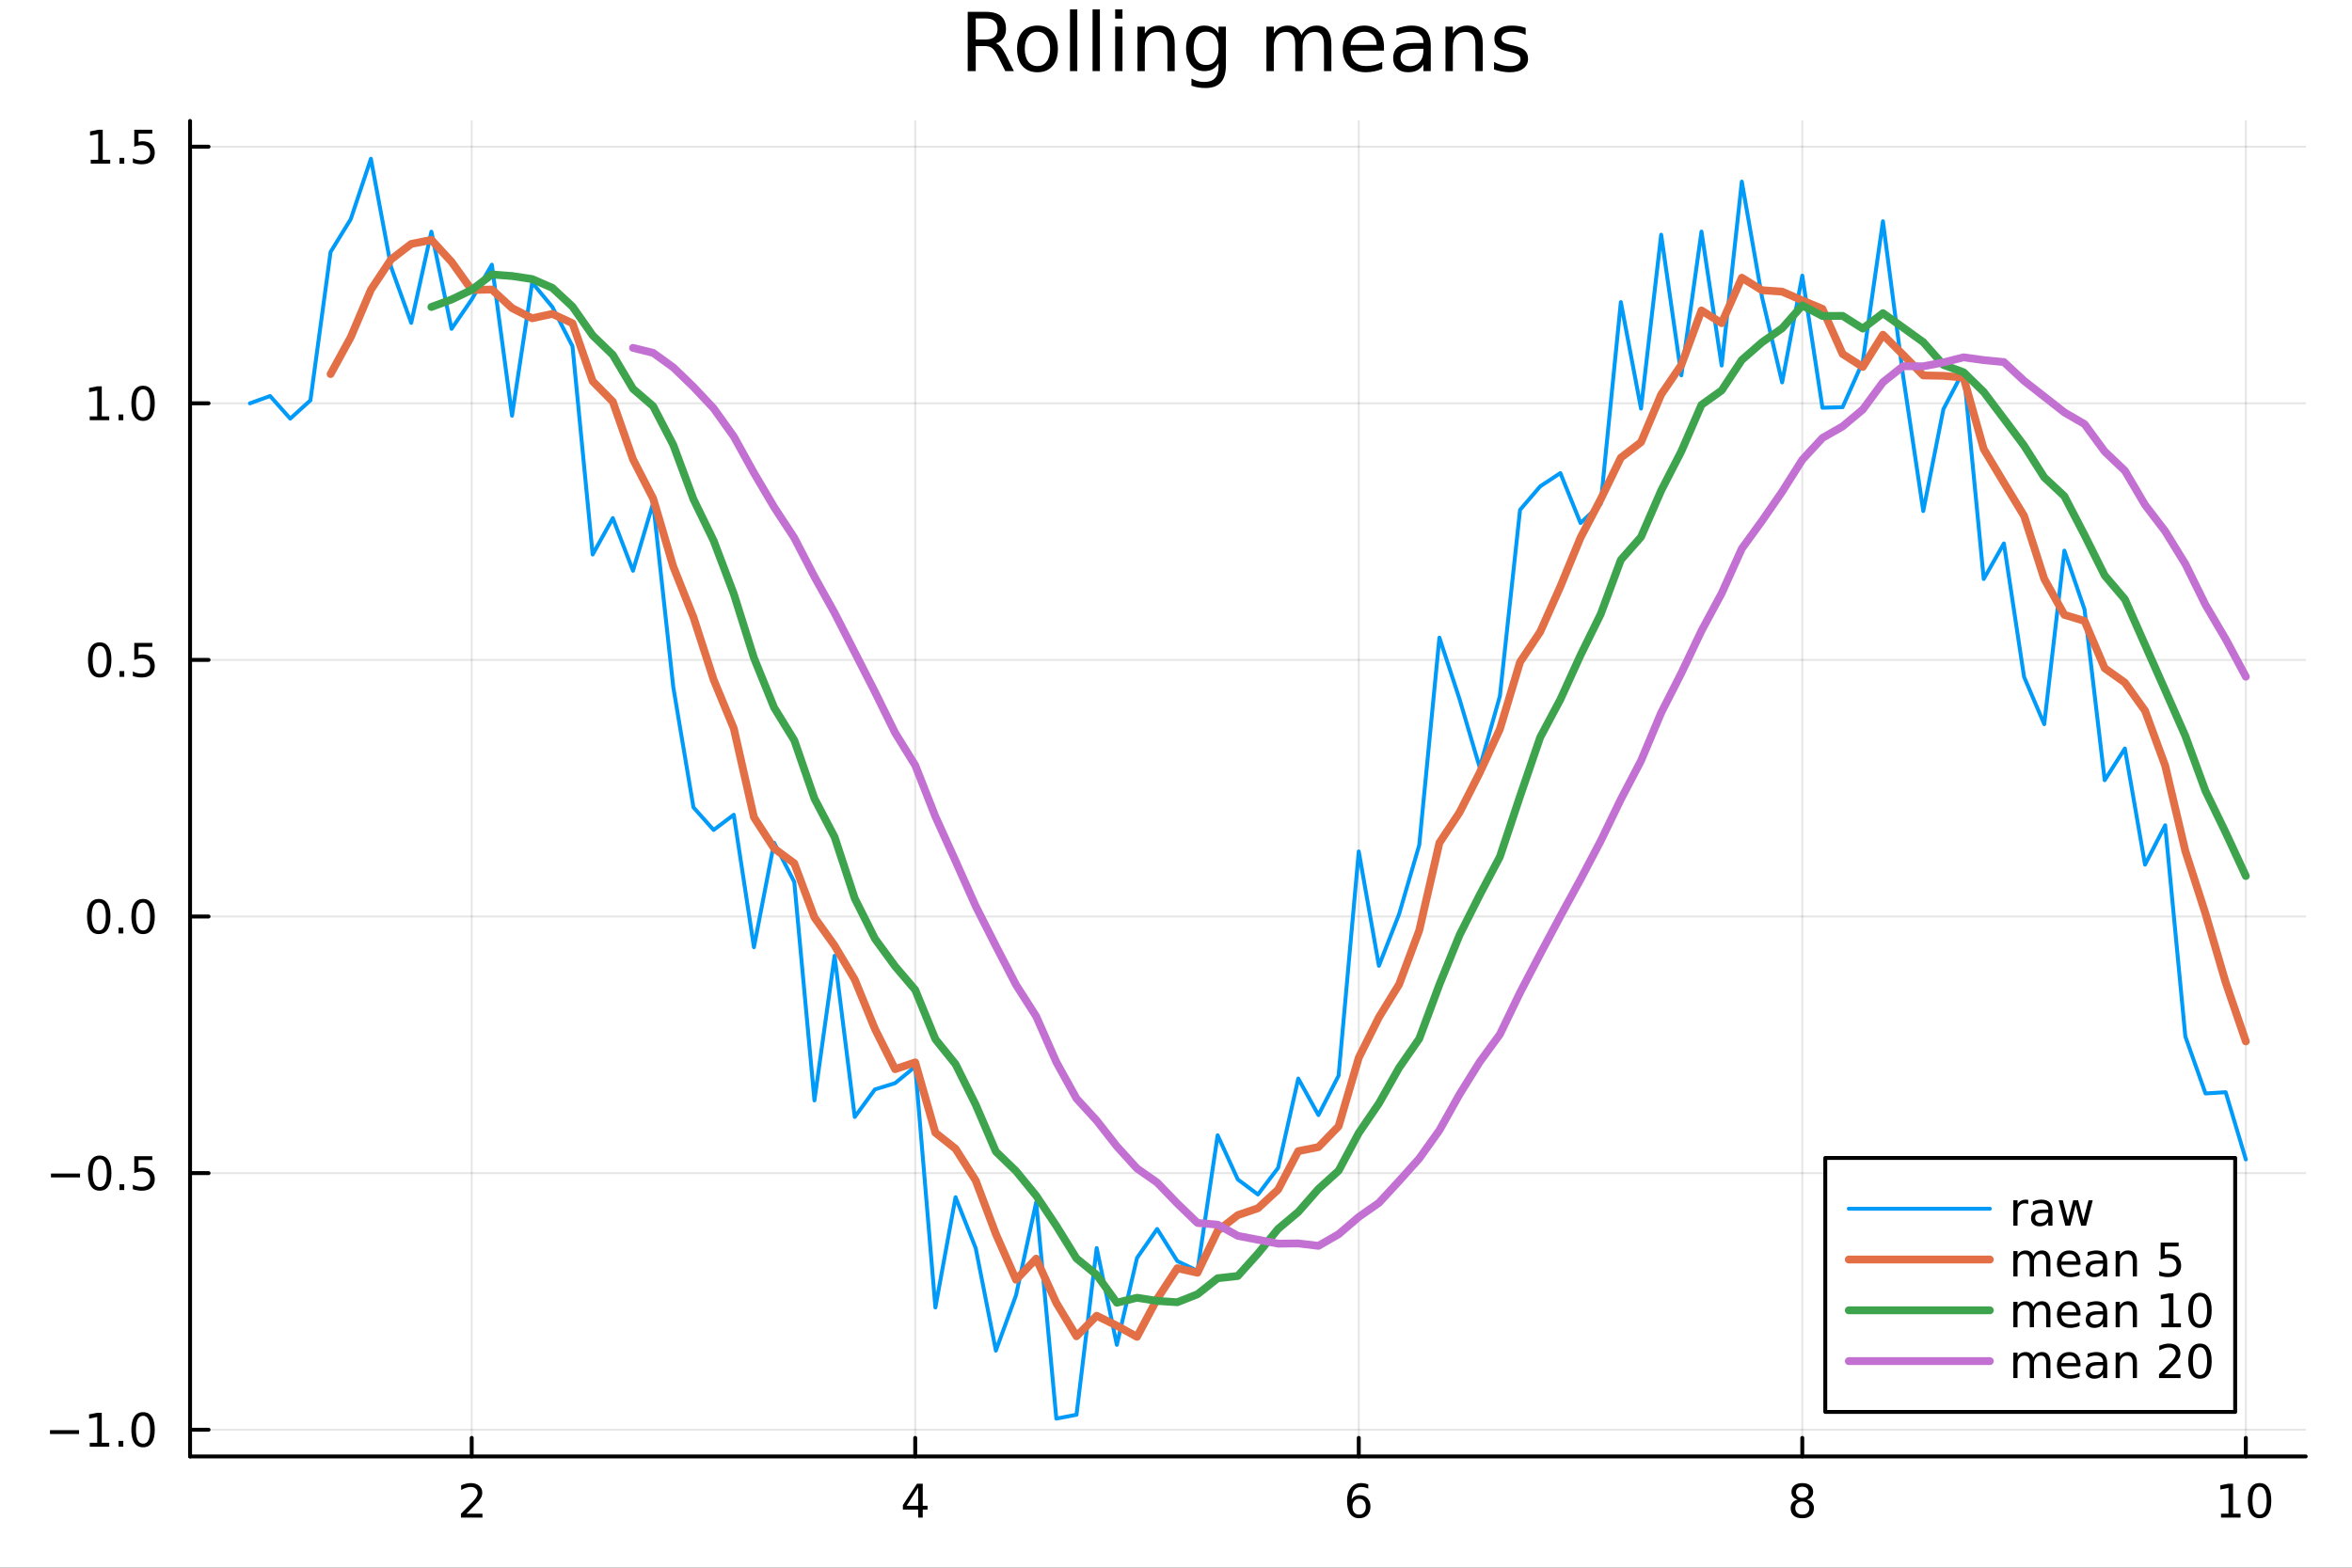 <?xml version="1.0" encoding="utf-8"?>
<svg xmlns="http://www.w3.org/2000/svg" xmlns:xlink="http://www.w3.org/1999/xlink" width="600" height="400" viewBox="0 0 2400 1600">
<rect x="0" y="0" width="2400" height="1600" fill="#333333" stroke="none"/>
<defs>
  <clipPath id="clip670">
    <rect x="0" y="0" width="2400" height="1600"/>
  </clipPath>
</defs>
<path clip-path="url(#clip670)" d="M0 1600 L2400 1600 L2400 0 L0 0  Z" fill="#ffffff" fill-rule="evenodd" fill-opacity="1"/>
<defs>
  <clipPath id="clip671">
    <rect x="480" y="0" width="1681" height="1600"/>
  </clipPath>
</defs>
<path clip-path="url(#clip670)" d="M193.936 1486.45 L2352.76 1486.45 L2352.76 123.472 L193.936 123.472  Z" fill="#ffffff" fill-rule="evenodd" fill-opacity="1"/>
<defs>
  <clipPath id="clip672">
    <rect x="193" y="123" width="2160" height="1364"/>
  </clipPath>
</defs>
<polyline clip-path="url(#clip672)" style="stroke:#000000; stroke-linecap:round; stroke-linejoin:round; stroke-width:2; stroke-opacity:0.1; fill:none" points="481.326,1486.45 481.326,123.472 "/>
<polyline clip-path="url(#clip672)" style="stroke:#000000; stroke-linecap:round; stroke-linejoin:round; stroke-width:2; stroke-opacity:0.1; fill:none" points="933.909,1486.45 933.909,123.472 "/>
<polyline clip-path="url(#clip672)" style="stroke:#000000; stroke-linecap:round; stroke-linejoin:round; stroke-width:2; stroke-opacity:0.1; fill:none" points="1386.49,1486.45 1386.49,123.472 "/>
<polyline clip-path="url(#clip672)" style="stroke:#000000; stroke-linecap:round; stroke-linejoin:round; stroke-width:2; stroke-opacity:0.1; fill:none" points="1839.07,1486.45 1839.07,123.472 "/>
<polyline clip-path="url(#clip672)" style="stroke:#000000; stroke-linecap:round; stroke-linejoin:round; stroke-width:2; stroke-opacity:0.1; fill:none" points="2291.66,1486.45 2291.66,123.472 "/>
<polyline clip-path="url(#clip670)" style="stroke:#000000; stroke-linecap:round; stroke-linejoin:round; stroke-width:4; stroke-opacity:1; fill:none" points="193.936,1486.45 2352.76,1486.45 "/>
<polyline clip-path="url(#clip670)" style="stroke:#000000; stroke-linecap:round; stroke-linejoin:round; stroke-width:4; stroke-opacity:1; fill:none" points="481.326,1486.45 481.326,1467.55 "/>
<polyline clip-path="url(#clip670)" style="stroke:#000000; stroke-linecap:round; stroke-linejoin:round; stroke-width:4; stroke-opacity:1; fill:none" points="933.909,1486.45 933.909,1467.55 "/>
<polyline clip-path="url(#clip670)" style="stroke:#000000; stroke-linecap:round; stroke-linejoin:round; stroke-width:4; stroke-opacity:1; fill:none" points="1386.49,1486.45 1386.49,1467.55 "/>
<polyline clip-path="url(#clip670)" style="stroke:#000000; stroke-linecap:round; stroke-linejoin:round; stroke-width:4; stroke-opacity:1; fill:none" points="1839.07,1486.45 1839.07,1467.55 "/>
<polyline clip-path="url(#clip670)" style="stroke:#000000; stroke-linecap:round; stroke-linejoin:round; stroke-width:4; stroke-opacity:1; fill:none" points="2291.66,1486.45 2291.66,1467.55 "/>
<path clip-path="url(#clip670)" d="M475.979 1544.91 L492.298 1544.91 L492.298 1548.85 L470.354 1548.85 L470.354 1544.91 Q473.016 1542.16 477.599 1537.53 Q482.206 1532.88 483.386 1531.53 Q485.632 1529.01 486.511 1527.27 Q487.414 1525.51 487.414 1523.82 Q487.414 1521.07 485.47 1519.33 Q483.548 1517.6 480.446 1517.6 Q478.247 1517.6 475.794 1518.36 Q473.363 1519.13 470.585 1520.68 L470.585 1515.95 Q473.409 1514.82 475.863 1514.24 Q478.317 1513.66 480.354 1513.66 Q485.724 1513.66 488.919 1516.35 Q492.113 1519.03 492.113 1523.52 Q492.113 1525.65 491.303 1527.57 Q490.516 1529.47 488.409 1532.07 Q487.831 1532.74 484.729 1535.95 Q481.627 1539.15 475.979 1544.91 Z" fill="#000000" fill-rule="nonzero" fill-opacity="1" /><path clip-path="url(#clip670)" d="M936.918 1518.36 L925.113 1536.81 L936.918 1536.81 L936.918 1518.36 M935.691 1514.29 L941.571 1514.29 L941.571 1536.81 L946.501 1536.81 L946.501 1540.7 L941.571 1540.7 L941.571 1548.85 L936.918 1548.85 L936.918 1540.7 L921.316 1540.7 L921.316 1536.19 L935.691 1514.29 Z" fill="#000000" fill-rule="nonzero" fill-opacity="1" /><path clip-path="url(#clip670)" d="M1386.9 1529.7 Q1383.75 1529.7 1381.9 1531.86 Q1380.07 1534.01 1380.07 1537.76 Q1380.07 1541.49 1381.9 1543.66 Q1383.75 1545.82 1386.9 1545.82 Q1390.04 1545.82 1391.87 1543.66 Q1393.73 1541.49 1393.73 1537.76 Q1393.73 1534.01 1391.87 1531.86 Q1390.04 1529.7 1386.9 1529.7 M1396.18 1515.05 L1396.18 1519.31 Q1394.42 1518.48 1392.61 1518.04 Q1390.83 1517.6 1389.07 1517.6 Q1384.44 1517.6 1381.99 1520.72 Q1379.56 1523.85 1379.21 1530.17 Q1380.58 1528.15 1382.64 1527.09 Q1384.7 1526 1387.17 1526 Q1392.38 1526 1395.39 1529.17 Q1398.42 1532.32 1398.42 1537.76 Q1398.42 1543.08 1395.28 1546.3 Q1392.13 1549.52 1386.9 1549.52 Q1380.9 1549.52 1377.73 1544.94 Q1374.56 1540.33 1374.56 1531.6 Q1374.56 1523.41 1378.45 1518.55 Q1382.34 1513.66 1388.89 1513.66 Q1390.65 1513.66 1392.43 1514.01 Q1394.23 1514.36 1396.18 1515.05 Z" fill="#000000" fill-rule="nonzero" fill-opacity="1" /><path clip-path="url(#clip670)" d="M1839.07 1532.44 Q1835.74 1532.44 1833.82 1534.22 Q1831.92 1536 1831.92 1539.13 Q1831.92 1542.25 1833.82 1544.03 Q1835.74 1545.82 1839.07 1545.82 Q1842.41 1545.82 1844.33 1544.03 Q1846.25 1542.23 1846.25 1539.13 Q1846.25 1536 1844.33 1534.22 Q1842.43 1532.44 1839.07 1532.44 M1834.4 1530.45 Q1831.39 1529.7 1829.7 1527.64 Q1828.03 1525.58 1828.03 1522.62 Q1828.03 1518.48 1830.97 1516.07 Q1833.94 1513.66 1839.07 1513.66 Q1844.24 1513.66 1847.18 1516.07 Q1850.12 1518.48 1850.12 1522.62 Q1850.12 1525.58 1848.43 1527.64 Q1846.76 1529.7 1843.77 1530.45 Q1847.15 1531.23 1849.03 1533.52 Q1850.93 1535.82 1850.93 1539.13 Q1850.93 1544.15 1847.85 1546.83 Q1844.79 1549.52 1839.07 1549.52 Q1833.36 1549.52 1830.28 1546.83 Q1827.22 1544.15 1827.22 1539.13 Q1827.22 1535.82 1829.12 1533.52 Q1831.02 1531.23 1834.4 1530.45 M1832.69 1523.06 Q1832.69 1525.75 1834.35 1527.25 Q1836.04 1528.76 1839.07 1528.76 Q1842.08 1528.76 1843.77 1527.25 Q1845.49 1525.75 1845.49 1523.06 Q1845.49 1520.38 1843.77 1518.87 Q1842.08 1517.37 1839.07 1517.37 Q1836.04 1517.37 1834.35 1518.87 Q1832.69 1520.38 1832.69 1523.06 Z" fill="#000000" fill-rule="nonzero" fill-opacity="1" /><path clip-path="url(#clip670)" d="M2266.34 1544.91 L2273.98 1544.91 L2273.98 1518.55 L2265.67 1520.21 L2265.67 1515.95 L2273.94 1514.29 L2278.61 1514.29 L2278.61 1544.91 L2286.25 1544.91 L2286.25 1548.85 L2266.34 1548.85 L2266.34 1544.91 Z" fill="#000000" fill-rule="nonzero" fill-opacity="1" /><path clip-path="url(#clip670)" d="M2305.7 1517.37 Q2302.09 1517.37 2300.26 1520.93 Q2298.45 1524.47 2298.45 1531.6 Q2298.45 1538.71 2300.26 1542.27 Q2302.09 1545.82 2305.7 1545.82 Q2309.33 1545.82 2311.14 1542.27 Q2312.96 1538.71 2312.96 1531.6 Q2312.96 1524.47 2311.14 1520.93 Q2309.33 1517.37 2305.7 1517.37 M2305.7 1513.66 Q2311.51 1513.66 2314.56 1518.27 Q2317.64 1522.85 2317.64 1531.6 Q2317.64 1540.33 2314.56 1544.94 Q2311.51 1549.52 2305.7 1549.52 Q2299.89 1549.52 2296.81 1544.94 Q2293.75 1540.33 2293.75 1531.6 Q2293.75 1522.85 2296.81 1518.27 Q2299.89 1513.66 2305.7 1513.66 Z" fill="#000000" fill-rule="nonzero" fill-opacity="1" /><polyline clip-path="url(#clip672)" style="stroke:#000000; stroke-linecap:round; stroke-linejoin:round; stroke-width:2; stroke-opacity:0.1; fill:none" points="193.936,1459.19 2352.76,1459.19 "/>
<polyline clip-path="url(#clip672)" style="stroke:#000000; stroke-linecap:round; stroke-linejoin:round; stroke-width:2; stroke-opacity:0.1; fill:none" points="193.936,1197.29 2352.76,1197.29 "/>
<polyline clip-path="url(#clip672)" style="stroke:#000000; stroke-linecap:round; stroke-linejoin:round; stroke-width:2; stroke-opacity:0.1; fill:none" points="193.936,935.399 2352.76,935.399 "/>
<polyline clip-path="url(#clip672)" style="stroke:#000000; stroke-linecap:round; stroke-linejoin:round; stroke-width:2; stroke-opacity:0.1; fill:none" points="193.936,673.505 2352.76,673.505 "/>
<polyline clip-path="url(#clip672)" style="stroke:#000000; stroke-linecap:round; stroke-linejoin:round; stroke-width:2; stroke-opacity:0.1; fill:none" points="193.936,411.611 2352.76,411.611 "/>
<polyline clip-path="url(#clip672)" style="stroke:#000000; stroke-linecap:round; stroke-linejoin:round; stroke-width:2; stroke-opacity:0.1; fill:none" points="193.936,149.717 2352.76,149.717 "/>
<polyline clip-path="url(#clip670)" style="stroke:#000000; stroke-linecap:round; stroke-linejoin:round; stroke-width:4; stroke-opacity:1; fill:none" points="193.936,1486.45 193.936,123.472 "/>
<polyline clip-path="url(#clip670)" style="stroke:#000000; stroke-linecap:round; stroke-linejoin:round; stroke-width:4; stroke-opacity:1; fill:none" points="193.936,1459.19 212.834,1459.19 "/>
<polyline clip-path="url(#clip670)" style="stroke:#000000; stroke-linecap:round; stroke-linejoin:round; stroke-width:4; stroke-opacity:1; fill:none" points="193.936,1197.29 212.834,1197.29 "/>
<polyline clip-path="url(#clip670)" style="stroke:#000000; stroke-linecap:round; stroke-linejoin:round; stroke-width:4; stroke-opacity:1; fill:none" points="193.936,935.399 212.834,935.399 "/>
<polyline clip-path="url(#clip670)" style="stroke:#000000; stroke-linecap:round; stroke-linejoin:round; stroke-width:4; stroke-opacity:1; fill:none" points="193.936,673.505 212.834,673.505 "/>
<polyline clip-path="url(#clip670)" style="stroke:#000000; stroke-linecap:round; stroke-linejoin:round; stroke-width:4; stroke-opacity:1; fill:none" points="193.936,411.611 212.834,411.611 "/>
<polyline clip-path="url(#clip670)" style="stroke:#000000; stroke-linecap:round; stroke-linejoin:round; stroke-width:4; stroke-opacity:1; fill:none" points="193.936,149.717 212.834,149.717 "/>
<path clip-path="url(#clip670)" d="M50.992 1459.64 L80.668 1459.64 L80.668 1463.57 L50.992 1463.57 L50.992 1459.64 Z" fill="#000000" fill-rule="nonzero" fill-opacity="1" /><path clip-path="url(#clip670)" d="M91.571 1472.53 L99.21 1472.53 L99.21 1446.17 L90.899 1447.83 L90.899 1443.57 L99.163 1441.91 L103.839 1441.91 L103.839 1472.53 L111.478 1472.53 L111.478 1476.47 L91.571 1476.47 L91.571 1472.53 Z" fill="#000000" fill-rule="nonzero" fill-opacity="1" /><path clip-path="url(#clip670)" d="M120.922 1470.59 L125.807 1470.59 L125.807 1476.47 L120.922 1476.47 L120.922 1470.59 Z" fill="#000000" fill-rule="nonzero" fill-opacity="1" /><path clip-path="url(#clip670)" d="M145.992 1444.99 Q142.381 1444.99 140.552 1448.55 Q138.746 1452.09 138.746 1459.22 Q138.746 1466.33 140.552 1469.89 Q142.381 1473.44 145.992 1473.44 Q149.626 1473.44 151.431 1469.89 Q153.26 1466.33 153.26 1459.22 Q153.26 1452.09 151.431 1448.55 Q149.626 1444.99 145.992 1444.99 M145.992 1441.28 Q151.802 1441.28 154.857 1445.89 Q157.936 1450.47 157.936 1459.22 Q157.936 1467.95 154.857 1472.56 Q151.802 1477.14 145.992 1477.14 Q140.181 1477.14 137.103 1472.56 Q134.047 1467.95 134.047 1459.22 Q134.047 1450.47 137.103 1445.89 Q140.181 1441.28 145.992 1441.28 Z" fill="#000000" fill-rule="nonzero" fill-opacity="1" /><path clip-path="url(#clip670)" d="M51.987 1197.74 L81.663 1197.74 L81.663 1201.68 L51.987 1201.68 L51.987 1197.74 Z" fill="#000000" fill-rule="nonzero" fill-opacity="1" /><path clip-path="url(#clip670)" d="M101.756 1183.09 Q98.145 1183.09 96.316 1186.66 Q94.51 1190.2 94.51 1197.33 Q94.51 1204.43 96.316 1208 Q98.145 1211.54 101.756 1211.54 Q105.39 1211.54 107.196 1208 Q109.024 1204.43 109.024 1197.33 Q109.024 1190.2 107.196 1186.66 Q105.39 1183.09 101.756 1183.09 M101.756 1179.39 Q107.566 1179.39 110.621 1184 Q113.7 1188.58 113.7 1197.33 Q113.7 1206.06 110.621 1210.66 Q107.566 1215.24 101.756 1215.24 Q95.946 1215.24 92.867 1210.66 Q89.811 1206.06 89.811 1197.33 Q89.811 1188.58 92.867 1184 Q95.946 1179.39 101.756 1179.39 Z" fill="#000000" fill-rule="nonzero" fill-opacity="1" /><path clip-path="url(#clip670)" d="M121.918 1208.69 L126.802 1208.69 L126.802 1214.57 L121.918 1214.57 L121.918 1208.69 Z" fill="#000000" fill-rule="nonzero" fill-opacity="1" /><path clip-path="url(#clip670)" d="M137.033 1180.01 L155.39 1180.01 L155.39 1183.95 L141.316 1183.95 L141.316 1192.42 Q142.334 1192.07 143.353 1191.91 Q144.371 1191.73 145.39 1191.73 Q151.177 1191.73 154.556 1194.9 Q157.936 1198.07 157.936 1203.49 Q157.936 1209.06 154.464 1212.17 Q150.992 1215.24 144.672 1215.24 Q142.496 1215.24 140.228 1214.87 Q137.982 1214.5 135.575 1213.76 L135.575 1209.06 Q137.658 1210.2 139.881 1210.75 Q142.103 1211.31 144.58 1211.31 Q148.584 1211.31 150.922 1209.2 Q153.26 1207.1 153.26 1203.49 Q153.26 1199.87 150.922 1197.77 Q148.584 1195.66 144.58 1195.66 Q142.705 1195.66 140.83 1196.08 Q138.978 1196.49 137.033 1197.37 L137.033 1180.01 Z" fill="#000000" fill-rule="nonzero" fill-opacity="1" /><path clip-path="url(#clip670)" d="M100.76 921.198 Q97.149 921.198 95.321 924.763 Q93.515 928.305 93.515 935.434 Q93.515 942.541 95.321 946.105 Q97.149 949.647 100.76 949.647 Q104.395 949.647 106.2 946.105 Q108.029 942.541 108.029 935.434 Q108.029 928.305 106.2 924.763 Q104.395 921.198 100.76 921.198 M100.76 917.494 Q106.571 917.494 109.626 922.101 Q112.705 926.684 112.705 935.434 Q112.705 944.161 109.626 948.767 Q106.571 953.351 100.76 953.351 Q94.95 953.351 91.871 948.767 Q88.816 944.161 88.816 935.434 Q88.816 926.684 91.871 922.101 Q94.95 917.494 100.76 917.494 Z" fill="#000000" fill-rule="nonzero" fill-opacity="1" /><path clip-path="url(#clip670)" d="M120.922 946.8 L125.807 946.8 L125.807 952.679 L120.922 952.679 L120.922 946.8 Z" fill="#000000" fill-rule="nonzero" fill-opacity="1" /><path clip-path="url(#clip670)" d="M145.992 921.198 Q142.381 921.198 140.552 924.763 Q138.746 928.305 138.746 935.434 Q138.746 942.541 140.552 946.105 Q142.381 949.647 145.992 949.647 Q149.626 949.647 151.431 946.105 Q153.26 942.541 153.26 935.434 Q153.26 928.305 151.431 924.763 Q149.626 921.198 145.992 921.198 M145.992 917.494 Q151.802 917.494 154.857 922.101 Q157.936 926.684 157.936 935.434 Q157.936 944.161 154.857 948.767 Q151.802 953.351 145.992 953.351 Q140.181 953.351 137.103 948.767 Q134.047 944.161 134.047 935.434 Q134.047 926.684 137.103 922.101 Q140.181 917.494 145.992 917.494 Z" fill="#000000" fill-rule="nonzero" fill-opacity="1" /><path clip-path="url(#clip670)" d="M101.756 659.304 Q98.145 659.304 96.316 662.869 Q94.51 666.411 94.51 673.54 Q94.51 680.647 96.316 684.211 Q98.145 687.753 101.756 687.753 Q105.39 687.753 107.196 684.211 Q109.024 680.647 109.024 673.54 Q109.024 666.411 107.196 662.869 Q105.39 659.304 101.756 659.304 M101.756 655.6 Q107.566 655.6 110.621 660.207 Q113.7 664.79 113.7 673.54 Q113.7 682.267 110.621 686.873 Q107.566 691.457 101.756 691.457 Q95.946 691.457 92.867 686.873 Q89.811 682.267 89.811 673.54 Q89.811 664.79 92.867 660.207 Q95.946 655.6 101.756 655.6 Z" fill="#000000" fill-rule="nonzero" fill-opacity="1" /><path clip-path="url(#clip670)" d="M121.918 684.906 L126.802 684.906 L126.802 690.785 L121.918 690.785 L121.918 684.906 Z" fill="#000000" fill-rule="nonzero" fill-opacity="1" /><path clip-path="url(#clip670)" d="M137.033 656.225 L155.39 656.225 L155.39 660.161 L141.316 660.161 L141.316 668.633 Q142.334 668.286 143.353 668.124 Q144.371 667.938 145.39 667.938 Q151.177 667.938 154.556 671.11 Q157.936 674.281 157.936 679.698 Q157.936 685.276 154.464 688.378 Q150.992 691.457 144.672 691.457 Q142.496 691.457 140.228 691.086 Q137.982 690.716 135.575 689.975 L135.575 685.276 Q137.658 686.41 139.881 686.966 Q142.103 687.522 144.58 687.522 Q148.584 687.522 150.922 685.415 Q153.26 683.309 153.26 679.698 Q153.26 676.086 150.922 673.98 Q148.584 671.873 144.58 671.873 Q142.705 671.873 140.83 672.29 Q138.978 672.707 137.033 673.586 L137.033 656.225 Z" fill="#000000" fill-rule="nonzero" fill-opacity="1" /><path clip-path="url(#clip670)" d="M91.571 424.956 L99.21 424.956 L99.21 398.591 L90.899 400.257 L90.899 395.998 L99.163 394.331 L103.839 394.331 L103.839 424.956 L111.478 424.956 L111.478 428.891 L91.571 428.891 L91.571 424.956 Z" fill="#000000" fill-rule="nonzero" fill-opacity="1" /><path clip-path="url(#clip670)" d="M120.922 423.012 L125.807 423.012 L125.807 428.891 L120.922 428.891 L120.922 423.012 Z" fill="#000000" fill-rule="nonzero" fill-opacity="1" /><path clip-path="url(#clip670)" d="M145.992 397.41 Q142.381 397.41 140.552 400.975 Q138.746 404.516 138.746 411.646 Q138.746 418.753 140.552 422.317 Q142.381 425.859 145.992 425.859 Q149.626 425.859 151.431 422.317 Q153.26 418.753 153.26 411.646 Q153.26 404.516 151.431 400.975 Q149.626 397.41 145.992 397.41 M145.992 393.706 Q151.802 393.706 154.857 398.313 Q157.936 402.896 157.936 411.646 Q157.936 420.373 154.857 424.979 Q151.802 429.563 145.992 429.563 Q140.181 429.563 137.103 424.979 Q134.047 420.373 134.047 411.646 Q134.047 402.896 137.103 398.313 Q140.181 393.706 145.992 393.706 Z" fill="#000000" fill-rule="nonzero" fill-opacity="1" /><path clip-path="url(#clip670)" d="M92.566 163.062 L100.205 163.062 L100.205 136.697 L91.895 138.363 L91.895 134.104 L100.159 132.437 L104.834 132.437 L104.834 163.062 L112.473 163.062 L112.473 166.997 L92.566 166.997 L92.566 163.062 Z" fill="#000000" fill-rule="nonzero" fill-opacity="1" /><path clip-path="url(#clip670)" d="M121.918 161.118 L126.802 161.118 L126.802 166.997 L121.918 166.997 L121.918 161.118 Z" fill="#000000" fill-rule="nonzero" fill-opacity="1" /><path clip-path="url(#clip670)" d="M137.033 132.437 L155.39 132.437 L155.39 136.372 L141.316 136.372 L141.316 144.845 Q142.334 144.497 143.353 144.335 Q144.371 144.15 145.39 144.15 Q151.177 144.15 154.556 147.321 Q157.936 150.493 157.936 155.909 Q157.936 161.488 154.464 164.59 Q150.992 167.669 144.672 167.669 Q142.496 167.669 140.228 167.298 Q137.982 166.928 135.575 166.187 L135.575 161.488 Q137.658 162.622 139.881 163.178 Q142.103 163.733 144.58 163.733 Q148.584 163.733 150.922 161.627 Q153.26 159.52 153.26 155.909 Q153.26 152.298 150.922 150.192 Q148.584 148.085 144.58 148.085 Q142.705 148.085 140.83 148.502 Q138.978 148.919 137.033 149.798 L137.033 132.437 Z" fill="#000000" fill-rule="nonzero" fill-opacity="1" /><path clip-path="url(#clip670)" d="M1016.15 44.22 Q1018.79 45.111 1021.26 48.028 Q1023.77 50.944 1026.28 56.048 L1034.59 72.576 L1025.8 72.576 L1018.06 57.061 Q1015.06 50.985 1012.22 49 Q1009.43 47.015 1004.57 47.015 L995.656 47.015 L995.656 72.576 L987.474 72.576 L987.474 12.096 L1005.95 12.096 Q1016.32 12.096 1021.42 16.43 Q1026.52 20.765 1026.52 29.515 Q1026.52 35.227 1023.85 38.994 Q1021.22 42.761 1016.15 44.22 M995.656 18.82 L995.656 40.29 L1005.95 40.29 Q1011.86 40.29 1014.86 37.576 Q1017.9 34.822 1017.9 29.515 Q1017.9 24.208 1014.86 21.535 Q1011.86 18.82 1005.95 18.82 L995.656 18.82 Z" fill="#000000" fill-rule="nonzero" fill-opacity="1" /><path clip-path="url(#clip670)" d="M1058.65 32.431 Q1052.65 32.431 1049.17 37.131 Q1045.69 41.789 1045.69 49.931 Q1045.69 58.074 1049.13 62.773 Q1052.61 67.431 1058.65 67.431 Q1064.6 67.431 1068.09 62.732 Q1071.57 58.033 1071.57 49.931 Q1071.57 41.87 1068.09 37.171 Q1064.6 32.431 1058.65 32.431 M1058.65 26.112 Q1068.37 26.112 1073.92 32.431 Q1079.47 38.751 1079.47 49.931 Q1079.47 61.071 1073.92 67.431 Q1068.37 73.751 1058.65 73.751 Q1048.89 73.751 1043.34 67.431 Q1037.83 61.071 1037.83 49.931 Q1037.83 38.751 1043.34 32.431 Q1048.89 26.112 1058.65 26.112 Z" fill="#000000" fill-rule="nonzero" fill-opacity="1" /><path clip-path="url(#clip670)" d="M1091.82 9.544 L1099.28 9.544 L1099.28 72.576 L1091.82 72.576 L1091.82 9.544 Z" fill="#000000" fill-rule="nonzero" fill-opacity="1" /><path clip-path="url(#clip670)" d="M1114.87 9.544 L1122.33 9.544 L1122.33 72.576 L1114.87 72.576 L1114.87 9.544 Z" fill="#000000" fill-rule="nonzero" fill-opacity="1" /><path clip-path="url(#clip670)" d="M1137.92 27.206 L1145.38 27.206 L1145.38 72.576 L1137.92 72.576 L1137.92 27.206 M1137.92 9.544 L1145.38 9.544 L1145.38 18.983 L1137.92 18.983 L1137.92 9.544 Z" fill="#000000" fill-rule="nonzero" fill-opacity="1" /><path clip-path="url(#clip670)" d="M1198.69 45.192 L1198.69 72.576 L1191.23 72.576 L1191.23 45.435 Q1191.23 38.994 1188.72 35.794 Q1186.21 32.594 1181.19 32.594 Q1175.15 32.594 1171.67 36.442 Q1168.18 40.29 1168.18 46.934 L1168.18 72.576 L1160.69 72.576 L1160.69 27.206 L1168.18 27.206 L1168.18 34.254 Q1170.86 30.163 1174.46 28.138 Q1178.11 26.112 1182.85 26.112 Q1190.67 26.112 1194.68 30.973 Q1198.69 35.794 1198.69 45.192 Z" fill="#000000" fill-rule="nonzero" fill-opacity="1" /><path clip-path="url(#clip670)" d="M1243.41 49.364 Q1243.41 41.263 1240.05 36.806 Q1236.73 32.35 1230.69 32.35 Q1224.69 32.35 1221.33 36.806 Q1218.01 41.263 1218.01 49.364 Q1218.01 57.426 1221.33 61.882 Q1224.69 66.338 1230.69 66.338 Q1236.73 66.338 1240.05 61.882 Q1243.41 57.426 1243.41 49.364 M1250.86 66.945 Q1250.86 78.531 1245.72 84.162 Q1240.57 89.833 1229.96 89.833 Q1226.03 89.833 1222.55 89.225 Q1219.06 88.658 1215.78 87.443 L1215.78 80.192 Q1219.06 81.974 1222.26 82.825 Q1225.46 83.675 1228.79 83.675 Q1236.12 83.675 1239.76 79.827 Q1243.41 76.019 1243.41 68.282 L1243.41 64.596 Q1241.1 68.606 1237.5 70.591 Q1233.89 72.576 1228.87 72.576 Q1220.52 72.576 1215.42 66.216 Q1210.31 59.856 1210.31 49.364 Q1210.31 38.832 1215.42 32.472 Q1220.52 26.112 1228.87 26.112 Q1233.89 26.112 1237.5 28.097 Q1241.1 30.082 1243.41 34.092 L1243.41 27.206 L1250.86 27.206 L1250.86 66.945 Z" fill="#000000" fill-rule="nonzero" fill-opacity="1" /><path clip-path="url(#clip670)" d="M1327.91 35.915 Q1330.71 30.892 1334.6 28.502 Q1338.48 26.112 1343.75 26.112 Q1350.84 26.112 1354.69 31.095 Q1358.54 36.037 1358.54 45.192 L1358.54 72.576 L1351.04 72.576 L1351.04 45.435 Q1351.04 38.913 1348.73 35.753 Q1346.42 32.594 1341.68 32.594 Q1335.89 32.594 1332.53 36.442 Q1329.17 40.29 1329.17 46.934 L1329.17 72.576 L1321.67 72.576 L1321.67 45.435 Q1321.67 38.873 1319.36 35.753 Q1317.06 32.594 1312.23 32.594 Q1306.52 32.594 1303.16 36.482 Q1299.8 40.331 1299.8 46.934 L1299.8 72.576 L1292.3 72.576 L1292.3 27.206 L1299.8 27.206 L1299.8 34.254 Q1302.35 30.082 1305.92 28.097 Q1309.48 26.112 1314.38 26.112 Q1319.32 26.112 1322.77 28.624 Q1326.25 31.135 1327.91 35.915 Z" fill="#000000" fill-rule="nonzero" fill-opacity="1" /><path clip-path="url(#clip670)" d="M1412.21 48.028 L1412.21 51.673 L1377.94 51.673 Q1378.43 59.37 1382.56 63.421 Q1386.73 67.431 1394.14 67.431 Q1398.44 67.431 1402.45 66.378 Q1406.5 65.325 1410.47 63.218 L1410.47 70.267 Q1406.46 71.968 1402.25 72.86 Q1398.03 73.751 1393.7 73.751 Q1382.84 73.751 1376.48 67.431 Q1370.16 61.112 1370.16 50.337 Q1370.16 39.197 1376.16 32.675 Q1382.19 26.112 1392.4 26.112 Q1401.56 26.112 1406.86 32.026 Q1412.21 37.9 1412.21 48.028 M1404.76 45.84 Q1404.68 39.723 1401.31 36.077 Q1397.99 32.431 1392.48 32.431 Q1386.24 32.431 1382.48 35.956 Q1378.75 39.48 1378.18 45.88 L1404.76 45.84 Z" fill="#000000" fill-rule="nonzero" fill-opacity="1" /><path clip-path="url(#clip670)" d="M1445.06 49.769 Q1436.03 49.769 1432.55 51.835 Q1429.06 53.901 1429.06 58.884 Q1429.06 62.854 1431.66 65.203 Q1434.29 67.512 1438.78 67.512 Q1444.98 67.512 1448.71 63.137 Q1452.48 58.722 1452.48 51.43 L1452.48 49.769 L1445.06 49.769 M1459.93 46.691 L1459.93 72.576 L1452.48 72.576 L1452.48 65.689 Q1449.92 69.821 1446.12 71.806 Q1442.31 73.751 1436.8 73.751 Q1429.83 73.751 1425.7 69.862 Q1421.61 65.933 1421.61 59.37 Q1421.61 51.714 1426.71 47.825 Q1431.86 43.936 1442.03 43.936 L1452.48 43.936 L1452.48 43.207 Q1452.48 38.062 1449.07 35.267 Q1445.71 32.431 1439.6 32.431 Q1435.71 32.431 1432.02 33.363 Q1428.33 34.295 1424.93 36.158 L1424.93 29.272 Q1429.02 27.692 1432.87 26.922 Q1436.72 26.112 1440.36 26.112 Q1450.21 26.112 1455.07 31.216 Q1459.93 36.32 1459.93 46.691 Z" fill="#000000" fill-rule="nonzero" fill-opacity="1" /><path clip-path="url(#clip670)" d="M1513 45.192 L1513 72.576 L1505.54 72.576 L1505.54 45.435 Q1505.54 38.994 1503.03 35.794 Q1500.52 32.594 1495.5 32.594 Q1489.46 32.594 1485.98 36.442 Q1482.49 40.29 1482.49 46.934 L1482.49 72.576 L1475 72.576 L1475 27.206 L1482.49 27.206 L1482.49 34.254 Q1485.17 30.163 1488.77 28.138 Q1492.42 26.112 1497.16 26.112 Q1504.98 26.112 1508.99 30.973 Q1513 35.794 1513 45.192 Z" fill="#000000" fill-rule="nonzero" fill-opacity="1" /><path clip-path="url(#clip670)" d="M1556.79 28.543 L1556.79 35.591 Q1553.63 33.971 1550.23 33.161 Q1546.82 32.35 1543.18 32.35 Q1537.63 32.35 1534.83 34.052 Q1532.08 35.753 1532.08 39.156 Q1532.08 41.749 1534.06 43.248 Q1536.05 44.706 1542.04 46.043 L1544.59 46.61 Q1552.53 48.311 1555.86 51.43 Q1559.22 54.509 1559.22 60.059 Q1559.22 66.378 1554.2 70.064 Q1549.21 73.751 1540.46 73.751 Q1536.82 73.751 1532.85 73.022 Q1528.92 72.333 1524.54 70.915 L1524.54 63.218 Q1528.67 65.365 1532.68 66.459 Q1536.7 67.512 1540.62 67.512 Q1545.89 67.512 1548.73 65.73 Q1551.56 63.907 1551.56 60.626 Q1551.56 57.588 1549.5 55.967 Q1547.47 54.347 1540.54 52.848 L1537.95 52.24 Q1531.02 50.782 1527.95 47.785 Q1524.87 44.746 1524.87 39.48 Q1524.87 33.08 1529.4 29.596 Q1533.94 26.112 1542.29 26.112 Q1546.42 26.112 1550.06 26.72 Q1553.71 27.327 1556.79 28.543 Z" fill="#000000" fill-rule="nonzero" fill-opacity="1" /><polyline clip-path="url(#clip672)" style="stroke:#009af9; stroke-linecap:round; stroke-linejoin:round; stroke-width:4; stroke-opacity:1; fill:none" points="255.035,411.661 275.607,404.179 296.179,427.247 316.751,408.595 337.322,257.157 357.894,223.67 378.466,162.047 399.038,272.462 419.61,329.549 440.182,236.444 460.754,335.633 481.326,305.682 501.898,270.135 522.47,424.286 543.042,288.426 563.614,313.286 584.186,353.436 604.758,565.94 625.33,528.756 645.902,582.528 666.474,513.276 687.046,701.415 707.617,824.027 728.189,847.067 748.761,831.567 769.333,966.722 789.905,860.077 810.477,900.103 831.049,1123.1 851.621,975.494 872.193,1139.99 892.765,1111.86 913.337,1105.49 933.909,1088.62 954.481,1334.45 975.053,1221.89 995.625,1273.9 1016.2,1378.47 1036.77,1321.87 1057.34,1226.99 1077.91,1447.87 1098.48,1443.9 1119.06,1273.77 1139.63,1372.58 1160.2,1283.9 1180.77,1254.31 1201.34,1287.1 1221.92,1297 1242.49,1158.69 1263.06,1203.75 1283.63,1219.11 1304.2,1191.94 1324.78,1100.79 1345.35,1138.06 1365.92,1097.77 1386.49,869.006 1407.06,985.709 1427.64,932.965 1448.21,862.464 1468.78,650.819 1489.35,713.609 1509.92,783.364 1530.5,710.434 1551.07,520.348 1571.64,496.36 1592.21,482.809 1612.78,533.837 1633.35,514.443 1653.93,308.327 1674.5,417.033 1695.07,239.522 1715.64,383.107 1736.21,236.344 1756.79,373.088 1777.36,185.369 1797.93,303.101 1818.5,390.284 1839.07,281.302 1859.65,416.153 1880.22,415.549 1900.79,369.269 1921.36,225.809 1941.93,383.591 1962.51,521.571 1983.08,417.584 2003.65,378.309 2024.22,590.938 2044.79,554.637 2065.37,690.842 2085.94,739.092 2106.51,561.961 2127.08,622.024 2147.65,796.278 2168.23,763.924 2188.8,882.491 2209.37,842.28 2229.94,1057.86 2250.51,1115.99 2271.09,1114.72 2291.66,1183.35 "/>
<polyline clip-path="url(#clip672)" style="stroke:#e26f46; stroke-linecap:round; stroke-linejoin:round; stroke-width:8; stroke-opacity:1; fill:none" points="337.322,381.768 357.894,344.17 378.466,295.743 399.038,264.786 419.61,248.977 440.182,244.834 460.754,267.227 481.326,295.954 501.898,295.489 522.47,314.436 543.042,324.832 563.614,320.363 584.186,329.914 604.758,389.075 625.33,409.969 645.902,468.789 666.474,508.787 687.046,578.383 707.617,630 728.189,693.663 748.761,743.47 769.333,834.159 789.905,865.892 810.477,881.107 831.049,936.313 851.621,965.098 872.193,999.751 892.765,1050.11 913.337,1091.19 933.909,1084.29 954.481,1156.08 975.053,1172.46 995.625,1204.87 1016.2,1259.47 1036.77,1306.12 1057.34,1284.62 1077.91,1329.82 1098.48,1363.82 1119.06,1342.88 1139.63,1353.02 1160.2,1364.4 1180.77,1325.69 1201.34,1294.33 1221.92,1298.97 1242.49,1256.2 1263.06,1240.17 1283.63,1233.13 1304.2,1214.1 1324.78,1174.86 1345.35,1170.73 1365.92,1149.53 1386.49,1079.51 1407.06,1038.27 1427.64,1004.7 1448.21,949.584 1468.78,860.193 1489.35,829.113 1509.92,788.644 1530.5,744.138 1551.07,675.715 1571.64,644.823 1592.21,598.663 1612.78,548.757 1633.35,509.559 1653.93,467.155 1674.5,451.29 1695.07,402.633 1715.64,372.487 1736.21,316.867 1756.79,329.819 1777.36,283.486 1797.93,296.202 1818.5,297.637 1839.07,306.629 1859.65,315.242 1880.22,361.278 1900.79,374.511 1921.36,341.617 1941.93,362.074 1962.51,383.158 1983.08,383.565 2003.65,385.373 2024.22,458.398 2044.79,492.608 2065.37,526.462 2085.94,590.764 2106.51,627.494 2127.08,633.711 2147.65,682.04 2168.23,696.656 2188.8,725.336 2209.37,781.399 2229.94,868.566 2250.51,932.508 2271.09,1002.67 2291.66,1062.84 "/>
<polyline clip-path="url(#clip672)" style="stroke:#3da44d; stroke-linecap:round; stroke-linejoin:round; stroke-width:8; stroke-opacity:1; fill:none" points="440.182,313.301 460.754,305.698 481.326,295.849 501.898,280.137 522.47,281.706 543.042,284.833 563.614,293.795 584.186,312.934 604.758,342.282 625.33,362.202 645.902,396.811 666.474,414.575 687.046,454.148 707.617,509.538 728.189,551.816 748.761,606.13 769.333,671.473 789.905,722.138 810.477,755.554 831.049,814.988 851.621,854.284 872.193,916.955 892.765,958 913.337,986.146 933.909,1010.3 954.481,1060.59 975.053,1086.11 995.625,1127.49 1016.2,1175.33 1036.77,1195.2 1057.34,1220.35 1077.91,1251.14 1098.48,1284.35 1119.06,1301.17 1139.63,1329.57 1160.2,1324.51 1180.77,1327.75 1201.34,1329.07 1221.92,1320.93 1242.49,1304.61 1263.06,1302.28 1283.63,1279.41 1304.2,1254.21 1324.78,1236.91 1345.35,1213.46 1365.92,1194.85 1386.49,1156.32 1407.06,1126.18 1427.64,1089.78 1448.21,1060.16 1468.78,1004.86 1489.35,954.313 1509.92,913.456 1530.5,874.42 1551.07,812.649 1571.64,752.508 1592.21,713.888 1612.78,668.701 1633.35,626.849 1653.93,571.435 1674.5,548.056 1695.07,500.648 1715.64,460.622 1736.21,413.213 1756.79,398.487 1777.36,367.388 1797.93,349.417 1818.5,335.062 1839.07,311.748 1859.65,322.53 1880.22,322.382 1900.79,335.357 1921.36,319.627 1941.93,334.352 1962.51,349.2 1983.08,372.421 2003.65,379.942 2024.22,400.007 2044.79,427.341 2065.37,454.81 2085.94,487.164 2106.51,506.433 2127.08,546.055 2147.65,587.324 2168.23,611.559 2188.8,658.05 2209.37,704.447 2229.94,751.139 2250.51,807.274 2271.09,849.662 2291.66,894.087 "/>
<polyline clip-path="url(#clip672)" style="stroke:#c271d2; stroke-linecap:round; stroke-linejoin:round; stroke-width:8; stroke-opacity:1; fill:none" points="645.902,355.056 666.474,360.137 687.046,374.998 707.617,394.837 728.189,416.761 748.761,445.482 769.333,482.634 789.905,517.536 810.477,548.918 831.049,588.595 851.621,625.548 872.193,665.765 892.765,706.074 913.337,747.842 933.909,781.059 954.481,833.36 975.053,878.791 995.625,924.814 1016.2,965.44 1036.77,1005.1 1057.34,1037.32 1077.91,1084.05 1098.48,1121.17 1119.06,1143.66 1139.63,1169.94 1160.2,1192.55 1180.77,1206.93 1201.34,1228.28 1221.92,1248.13 1242.49,1249.91 1263.06,1261.32 1283.63,1265.28 1304.2,1269.28 1324.78,1269.04 1345.35,1271.52 1365.92,1259.68 1386.49,1242.04 1407.06,1227.63 1427.64,1205.35 1448.21,1182.38 1468.78,1153.57 1489.35,1116.86 1509.92,1083.83 1530.5,1055.67 1551.07,1013.06 1571.64,973.679 1592.21,935.104 1612.78,897.441 1633.35,858.314 1653.93,815.796 1674.5,776.46 1695.07,727.48 1715.64,687.039 1736.21,643.817 1756.79,605.568 1777.36,559.948 1797.93,531.653 1818.5,501.881 1839.07,469.298 1859.65,446.983 1880.22,435.219 1900.79,418.002 1921.36,390.124 1941.93,373.782 1962.51,373.843 1983.08,369.905 2003.65,364.68 2024.22,367.535 2044.79,369.544 2065.37,388.67 2085.94,404.773 2106.51,420.895 2127.08,432.841 2147.65,460.838 2168.23,480.379 2188.8,515.235 2209.37,542.194 2229.94,575.573 2250.51,617.308 2271.09,652.236 2291.66,690.626 "/>
<path clip-path="url(#clip670)" d="M1862.53 1441.02 L2280.8 1441.02 L2280.8 1181.82 L1862.53 1181.82  Z" fill="#ffffff" fill-rule="evenodd" fill-opacity="1"/>
<polyline clip-path="url(#clip670)" style="stroke:#000000; stroke-linecap:round; stroke-linejoin:round; stroke-width:4; stroke-opacity:1; fill:none" points="1862.53,1441.02 2280.8,1441.02 2280.8,1181.82 1862.53,1181.82 1862.53,1441.02 "/>
<polyline clip-path="url(#clip670)" style="stroke:#009af9; stroke-linecap:round; stroke-linejoin:round; stroke-width:4; stroke-opacity:1; fill:none" points="1886.52,1233.66 2030.44,1233.66 "/>
<path clip-path="url(#clip670)" d="M2069.61 1228.99 Q2068.89 1228.57 2068.04 1228.39 Q2067.2 1228.18 2066.18 1228.18 Q2062.57 1228.18 2060.63 1230.54 Q2058.71 1232.88 2058.71 1237.28 L2058.71 1250.94 L2054.43 1250.94 L2054.43 1225.01 L2058.71 1225.01 L2058.71 1229.04 Q2060.05 1226.68 2062.2 1225.54 Q2064.36 1224.38 2067.43 1224.38 Q2067.87 1224.38 2068.41 1224.45 Q2068.94 1224.5 2069.59 1224.62 L2069.61 1228.99 Z" fill="#000000" fill-rule="nonzero" fill-opacity="1" /><path clip-path="url(#clip670)" d="M2085.86 1237.9 Q2080.7 1237.9 2078.71 1239.08 Q2076.72 1240.26 2076.72 1243.11 Q2076.72 1245.38 2078.2 1246.72 Q2079.7 1248.04 2082.27 1248.04 Q2085.81 1248.04 2087.94 1245.54 Q2090.1 1243.02 2090.1 1238.85 L2090.1 1237.9 L2085.86 1237.9 M2094.36 1236.14 L2094.36 1250.94 L2090.1 1250.94 L2090.1 1247 Q2088.64 1249.36 2086.46 1250.5 Q2084.29 1251.61 2081.14 1251.61 Q2077.16 1251.61 2074.8 1249.38 Q2072.46 1247.14 2072.46 1243.39 Q2072.46 1239.01 2075.37 1236.79 Q2078.31 1234.57 2084.12 1234.57 L2090.1 1234.57 L2090.1 1234.15 Q2090.1 1231.21 2088.15 1229.62 Q2086.23 1228 2082.74 1228 Q2080.51 1228 2078.41 1228.53 Q2076.3 1229.06 2074.36 1230.13 L2074.36 1226.19 Q2076.69 1225.29 2078.89 1224.85 Q2081.09 1224.38 2083.18 1224.38 Q2088.8 1224.38 2091.58 1227.3 Q2094.36 1230.22 2094.36 1236.14 Z" fill="#000000" fill-rule="nonzero" fill-opacity="1" /><path clip-path="url(#clip670)" d="M2100.65 1225.01 L2104.91 1225.01 L2110.24 1245.24 L2115.54 1225.01 L2120.56 1225.01 L2125.88 1245.24 L2131.18 1225.01 L2135.44 1225.01 L2128.66 1250.94 L2123.64 1250.94 L2118.06 1229.69 L2112.46 1250.94 L2107.43 1250.94 L2100.65 1225.01 Z" fill="#000000" fill-rule="nonzero" fill-opacity="1" /><polyline clip-path="url(#clip670)" style="stroke:#e26f46; stroke-linecap:round; stroke-linejoin:round; stroke-width:8; stroke-opacity:1; fill:none" points="1886.52,1285.5 2030.44,1285.5 "/>
<path clip-path="url(#clip670)" d="M2074.77 1281.83 Q2076.37 1278.96 2078.59 1277.59 Q2080.81 1276.22 2083.82 1276.22 Q2087.87 1276.22 2090.07 1279.07 Q2092.27 1281.9 2092.27 1287.13 L2092.27 1302.78 L2087.99 1302.78 L2087.99 1287.27 Q2087.99 1283.54 2086.67 1281.73 Q2085.35 1279.93 2082.64 1279.93 Q2079.33 1279.93 2077.41 1282.13 Q2075.49 1284.33 2075.49 1288.12 L2075.49 1302.78 L2071.21 1302.78 L2071.21 1287.27 Q2071.21 1283.52 2069.89 1281.73 Q2068.57 1279.93 2065.81 1279.93 Q2062.55 1279.93 2060.63 1282.15 Q2058.71 1284.35 2058.71 1288.12 L2058.71 1302.78 L2054.43 1302.78 L2054.43 1276.85 L2058.71 1276.85 L2058.71 1280.88 Q2060.17 1278.49 2062.2 1277.36 Q2064.24 1276.22 2067.04 1276.22 Q2069.86 1276.22 2071.83 1277.66 Q2073.82 1279.09 2074.77 1281.83 Z" fill="#000000" fill-rule="nonzero" fill-opacity="1" /><path clip-path="url(#clip670)" d="M2122.94 1288.75 L2122.94 1290.83 L2103.36 1290.83 Q2103.64 1295.23 2106 1297.54 Q2108.38 1299.84 2112.62 1299.84 Q2115.07 1299.84 2117.36 1299.23 Q2119.68 1298.63 2121.95 1297.43 L2121.95 1301.46 Q2119.66 1302.43 2117.25 1302.94 Q2114.84 1303.45 2112.36 1303.45 Q2106.16 1303.45 2102.53 1299.84 Q2098.92 1296.22 2098.92 1290.07 Q2098.92 1283.7 2102.34 1279.97 Q2105.79 1276.22 2111.62 1276.22 Q2116.86 1276.22 2119.89 1279.6 Q2122.94 1282.96 2122.94 1288.75 M2118.68 1287.5 Q2118.64 1284 2116.72 1281.92 Q2114.82 1279.84 2111.67 1279.84 Q2108.11 1279.84 2105.95 1281.85 Q2103.82 1283.86 2103.5 1287.52 L2118.68 1287.5 Z" fill="#000000" fill-rule="nonzero" fill-opacity="1" /><path clip-path="url(#clip670)" d="M2141.72 1289.74 Q2136.55 1289.74 2134.56 1290.92 Q2132.57 1292.1 2132.57 1294.95 Q2132.57 1297.22 2134.05 1298.56 Q2135.56 1299.88 2138.13 1299.88 Q2141.67 1299.88 2143.8 1297.38 Q2145.95 1294.86 2145.95 1290.69 L2145.95 1289.74 L2141.72 1289.74 M2150.21 1287.98 L2150.21 1302.78 L2145.95 1302.78 L2145.95 1298.84 Q2144.49 1301.2 2142.32 1302.34 Q2140.14 1303.45 2136.99 1303.45 Q2133.01 1303.45 2130.65 1301.22 Q2128.31 1298.98 2128.31 1295.23 Q2128.31 1290.85 2131.23 1288.63 Q2134.17 1286.41 2139.98 1286.41 L2145.95 1286.41 L2145.95 1285.99 Q2145.95 1283.05 2144.01 1281.46 Q2142.09 1279.84 2138.59 1279.84 Q2136.37 1279.84 2134.26 1280.37 Q2132.16 1280.9 2130.21 1281.97 L2130.21 1278.03 Q2132.55 1277.13 2134.75 1276.69 Q2136.95 1276.22 2139.03 1276.22 Q2144.66 1276.22 2147.43 1279.14 Q2150.21 1282.06 2150.21 1287.98 Z" fill="#000000" fill-rule="nonzero" fill-opacity="1" /><path clip-path="url(#clip670)" d="M2180.54 1287.13 L2180.54 1302.78 L2176.28 1302.78 L2176.28 1287.27 Q2176.28 1283.59 2174.84 1281.76 Q2173.41 1279.93 2170.54 1279.93 Q2167.09 1279.93 2165.1 1282.13 Q2163.11 1284.33 2163.11 1288.12 L2163.11 1302.78 L2158.82 1302.78 L2158.82 1276.85 L2163.11 1276.85 L2163.11 1280.88 Q2164.63 1278.54 2166.69 1277.38 Q2168.78 1276.22 2171.48 1276.22 Q2175.95 1276.22 2178.24 1279 Q2180.54 1281.76 2180.54 1287.13 Z" fill="#000000" fill-rule="nonzero" fill-opacity="1" /><path clip-path="url(#clip670)" d="M2204.75 1268.22 L2223.1 1268.22 L2223.1 1272.15 L2209.03 1272.15 L2209.03 1280.62 Q2210.05 1280.28 2211.07 1280.11 Q2212.09 1279.93 2213.1 1279.93 Q2218.89 1279.93 2222.27 1283.1 Q2225.65 1286.27 2225.65 1291.69 Q2225.65 1297.27 2222.18 1300.37 Q2218.71 1303.45 2212.39 1303.45 Q2210.21 1303.45 2207.94 1303.08 Q2205.7 1302.71 2203.29 1301.97 L2203.29 1297.27 Q2205.37 1298.4 2207.6 1298.96 Q2209.82 1299.51 2212.29 1299.51 Q2216.3 1299.51 2218.64 1297.41 Q2220.98 1295.3 2220.98 1291.69 Q2220.98 1288.08 2218.64 1285.97 Q2216.3 1283.86 2212.29 1283.86 Q2210.42 1283.86 2208.54 1284.28 Q2206.69 1284.7 2204.75 1285.58 L2204.75 1268.22 Z" fill="#000000" fill-rule="nonzero" fill-opacity="1" /><polyline clip-path="url(#clip670)" style="stroke:#3da44d; stroke-linecap:round; stroke-linejoin:round; stroke-width:8; stroke-opacity:1; fill:none" points="1886.52,1337.34 2030.44,1337.34 "/>
<path clip-path="url(#clip670)" d="M2074.77 1333.67 Q2076.37 1330.8 2078.59 1329.43 Q2080.81 1328.06 2083.82 1328.06 Q2087.87 1328.06 2090.07 1330.91 Q2092.27 1333.74 2092.27 1338.97 L2092.27 1354.62 L2087.99 1354.62 L2087.99 1339.11 Q2087.99 1335.38 2086.67 1333.57 Q2085.35 1331.77 2082.64 1331.77 Q2079.33 1331.77 2077.41 1333.97 Q2075.49 1336.17 2075.49 1339.96 L2075.49 1354.62 L2071.21 1354.62 L2071.21 1339.11 Q2071.21 1335.36 2069.89 1333.57 Q2068.57 1331.77 2065.81 1331.77 Q2062.55 1331.77 2060.63 1333.99 Q2058.71 1336.19 2058.71 1339.96 L2058.71 1354.62 L2054.43 1354.62 L2054.43 1328.69 L2058.71 1328.69 L2058.71 1332.72 Q2060.17 1330.33 2062.2 1329.2 Q2064.24 1328.06 2067.04 1328.06 Q2069.86 1328.06 2071.83 1329.5 Q2073.82 1330.93 2074.77 1333.67 Z" fill="#000000" fill-rule="nonzero" fill-opacity="1" /><path clip-path="url(#clip670)" d="M2122.94 1340.59 L2122.94 1342.67 L2103.36 1342.67 Q2103.64 1347.07 2106 1349.38 Q2108.38 1351.68 2112.62 1351.68 Q2115.07 1351.68 2117.36 1351.07 Q2119.68 1350.47 2121.95 1349.27 L2121.95 1353.3 Q2119.66 1354.27 2117.25 1354.78 Q2114.84 1355.29 2112.36 1355.29 Q2106.16 1355.29 2102.53 1351.68 Q2098.92 1348.06 2098.92 1341.91 Q2098.92 1335.54 2102.34 1331.81 Q2105.79 1328.06 2111.62 1328.06 Q2116.86 1328.06 2119.89 1331.44 Q2122.94 1334.8 2122.94 1340.59 M2118.68 1339.34 Q2118.64 1335.84 2116.72 1333.76 Q2114.82 1331.68 2111.67 1331.68 Q2108.11 1331.68 2105.95 1333.69 Q2103.82 1335.7 2103.5 1339.36 L2118.68 1339.34 Z" fill="#000000" fill-rule="nonzero" fill-opacity="1" /><path clip-path="url(#clip670)" d="M2141.72 1341.58 Q2136.55 1341.58 2134.56 1342.76 Q2132.57 1343.94 2132.57 1346.79 Q2132.57 1349.06 2134.05 1350.4 Q2135.56 1351.72 2138.13 1351.72 Q2141.67 1351.72 2143.8 1349.22 Q2145.95 1346.7 2145.95 1342.53 L2145.95 1341.58 L2141.72 1341.58 M2150.21 1339.82 L2150.21 1354.62 L2145.95 1354.62 L2145.95 1350.68 Q2144.49 1353.04 2142.32 1354.18 Q2140.14 1355.29 2136.99 1355.29 Q2133.01 1355.29 2130.65 1353.06 Q2128.31 1350.82 2128.31 1347.07 Q2128.31 1342.69 2131.23 1340.47 Q2134.17 1338.25 2139.98 1338.25 L2145.95 1338.25 L2145.95 1337.83 Q2145.95 1334.89 2144.01 1333.3 Q2142.09 1331.68 2138.59 1331.68 Q2136.37 1331.68 2134.26 1332.21 Q2132.16 1332.74 2130.21 1333.81 L2130.21 1329.87 Q2132.55 1328.97 2134.75 1328.53 Q2136.95 1328.06 2139.03 1328.06 Q2144.66 1328.06 2147.43 1330.98 Q2150.21 1333.9 2150.21 1339.82 Z" fill="#000000" fill-rule="nonzero" fill-opacity="1" /><path clip-path="url(#clip670)" d="M2180.54 1338.97 L2180.54 1354.62 L2176.28 1354.62 L2176.28 1339.11 Q2176.28 1335.43 2174.84 1333.6 Q2173.41 1331.77 2170.54 1331.77 Q2167.09 1331.77 2165.1 1333.97 Q2163.11 1336.17 2163.11 1339.96 L2163.11 1354.62 L2158.82 1354.62 L2158.82 1328.69 L2163.11 1328.69 L2163.11 1332.72 Q2164.63 1330.38 2166.69 1329.22 Q2168.78 1328.06 2171.48 1328.06 Q2175.95 1328.06 2178.24 1330.84 Q2180.54 1333.6 2180.54 1338.97 Z" fill="#000000" fill-rule="nonzero" fill-opacity="1" /><path clip-path="url(#clip670)" d="M2205.51 1350.68 L2213.15 1350.68 L2213.15 1324.31 L2204.84 1325.98 L2204.84 1321.72 L2213.1 1320.06 L2217.78 1320.06 L2217.78 1350.68 L2225.42 1350.68 L2225.42 1354.62 L2205.51 1354.62 L2205.51 1350.68 Z" fill="#000000" fill-rule="nonzero" fill-opacity="1" /><path clip-path="url(#clip670)" d="M2244.86 1323.13 Q2241.25 1323.13 2239.42 1326.7 Q2237.62 1330.24 2237.62 1337.37 Q2237.62 1344.48 2239.42 1348.04 Q2241.25 1351.58 2244.86 1351.58 Q2248.5 1351.58 2250.3 1348.04 Q2252.13 1344.48 2252.13 1337.37 Q2252.13 1330.24 2250.3 1326.7 Q2248.5 1323.13 2244.86 1323.13 M2244.86 1319.43 Q2250.67 1319.43 2253.73 1324.04 Q2256.81 1328.62 2256.81 1337.37 Q2256.81 1346.1 2253.73 1350.7 Q2250.67 1355.29 2244.86 1355.29 Q2239.05 1355.29 2235.98 1350.7 Q2232.92 1346.1 2232.92 1337.37 Q2232.92 1328.62 2235.98 1324.04 Q2239.05 1319.43 2244.86 1319.43 Z" fill="#000000" fill-rule="nonzero" fill-opacity="1" /><polyline clip-path="url(#clip670)" style="stroke:#c271d2; stroke-linecap:round; stroke-linejoin:round; stroke-width:8; stroke-opacity:1; fill:none" points="1886.52,1389.18 2030.44,1389.18 "/>
<path clip-path="url(#clip670)" d="M2074.77 1385.51 Q2076.37 1382.64 2078.59 1381.27 Q2080.81 1379.9 2083.82 1379.9 Q2087.87 1379.9 2090.07 1382.75 Q2092.27 1385.58 2092.27 1390.81 L2092.27 1406.46 L2087.99 1406.46 L2087.99 1390.95 Q2087.99 1387.22 2086.67 1385.41 Q2085.35 1383.61 2082.64 1383.61 Q2079.33 1383.61 2077.41 1385.81 Q2075.49 1388.01 2075.49 1391.8 L2075.49 1406.46 L2071.21 1406.46 L2071.21 1390.95 Q2071.21 1387.2 2069.89 1385.41 Q2068.57 1383.61 2065.81 1383.61 Q2062.55 1383.61 2060.63 1385.83 Q2058.71 1388.03 2058.71 1391.8 L2058.71 1406.46 L2054.43 1406.46 L2054.43 1380.53 L2058.71 1380.53 L2058.71 1384.56 Q2060.17 1382.17 2062.2 1381.04 Q2064.24 1379.9 2067.04 1379.9 Q2069.86 1379.9 2071.83 1381.34 Q2073.82 1382.77 2074.77 1385.51 Z" fill="#000000" fill-rule="nonzero" fill-opacity="1" /><path clip-path="url(#clip670)" d="M2122.94 1392.43 L2122.94 1394.51 L2103.36 1394.51 Q2103.64 1398.91 2106 1401.22 Q2108.38 1403.52 2112.62 1403.52 Q2115.07 1403.52 2117.36 1402.91 Q2119.68 1402.31 2121.95 1401.11 L2121.95 1405.14 Q2119.66 1406.11 2117.25 1406.62 Q2114.84 1407.13 2112.36 1407.13 Q2106.16 1407.13 2102.53 1403.52 Q2098.92 1399.9 2098.92 1393.75 Q2098.92 1387.38 2102.34 1383.65 Q2105.79 1379.9 2111.62 1379.9 Q2116.86 1379.9 2119.89 1383.28 Q2122.94 1386.64 2122.94 1392.43 M2118.68 1391.18 Q2118.64 1387.68 2116.72 1385.6 Q2114.82 1383.52 2111.67 1383.52 Q2108.11 1383.52 2105.95 1385.53 Q2103.82 1387.54 2103.5 1391.2 L2118.68 1391.18 Z" fill="#000000" fill-rule="nonzero" fill-opacity="1" /><path clip-path="url(#clip670)" d="M2141.72 1393.42 Q2136.55 1393.42 2134.56 1394.6 Q2132.57 1395.78 2132.57 1398.63 Q2132.57 1400.9 2134.05 1402.24 Q2135.56 1403.56 2138.13 1403.56 Q2141.67 1403.56 2143.8 1401.06 Q2145.95 1398.54 2145.95 1394.37 L2145.95 1393.42 L2141.72 1393.42 M2150.21 1391.66 L2150.21 1406.46 L2145.95 1406.46 L2145.95 1402.52 Q2144.49 1404.88 2142.32 1406.02 Q2140.14 1407.13 2136.99 1407.13 Q2133.01 1407.13 2130.65 1404.9 Q2128.31 1402.66 2128.31 1398.91 Q2128.31 1394.53 2131.23 1392.31 Q2134.17 1390.09 2139.98 1390.09 L2145.95 1390.09 L2145.95 1389.67 Q2145.95 1386.73 2144.01 1385.14 Q2142.09 1383.52 2138.59 1383.52 Q2136.37 1383.52 2134.26 1384.05 Q2132.16 1384.58 2130.21 1385.65 L2130.21 1381.71 Q2132.55 1380.81 2134.75 1380.37 Q2136.95 1379.9 2139.03 1379.9 Q2144.66 1379.9 2147.43 1382.82 Q2150.21 1385.74 2150.21 1391.66 Z" fill="#000000" fill-rule="nonzero" fill-opacity="1" /><path clip-path="url(#clip670)" d="M2180.54 1390.81 L2180.54 1406.46 L2176.28 1406.46 L2176.28 1390.95 Q2176.28 1387.27 2174.84 1385.44 Q2173.41 1383.61 2170.54 1383.61 Q2167.09 1383.61 2165.1 1385.81 Q2163.11 1388.01 2163.11 1391.8 L2163.11 1406.46 L2158.82 1406.46 L2158.82 1380.53 L2163.11 1380.53 L2163.11 1384.56 Q2164.63 1382.22 2166.69 1381.06 Q2168.78 1379.9 2171.48 1379.9 Q2175.95 1379.9 2178.24 1382.68 Q2180.54 1385.44 2180.54 1390.81 Z" fill="#000000" fill-rule="nonzero" fill-opacity="1" /><path clip-path="url(#clip670)" d="M2208.73 1402.52 L2225.05 1402.52 L2225.05 1406.46 L2203.1 1406.46 L2203.1 1402.52 Q2205.77 1399.77 2210.35 1395.14 Q2214.96 1390.48 2216.14 1389.14 Q2218.38 1386.62 2219.26 1384.88 Q2220.17 1383.12 2220.17 1381.43 Q2220.17 1378.68 2218.22 1376.94 Q2216.3 1375.21 2213.2 1375.21 Q2211 1375.21 2208.54 1375.97 Q2206.11 1376.73 2203.34 1378.28 L2203.34 1373.56 Q2206.16 1372.43 2208.61 1371.85 Q2211.07 1371.27 2213.1 1371.27 Q2218.48 1371.27 2221.67 1373.96 Q2224.86 1376.64 2224.86 1381.13 Q2224.86 1383.26 2224.05 1385.18 Q2223.27 1387.08 2221.16 1389.67 Q2220.58 1390.34 2217.48 1393.56 Q2214.38 1396.76 2208.73 1402.52 Z" fill="#000000" fill-rule="nonzero" fill-opacity="1" /><path clip-path="url(#clip670)" d="M2244.86 1374.97 Q2241.25 1374.97 2239.42 1378.54 Q2237.62 1382.08 2237.62 1389.21 Q2237.62 1396.32 2239.42 1399.88 Q2241.25 1403.42 2244.86 1403.42 Q2248.5 1403.42 2250.3 1399.88 Q2252.13 1396.32 2252.13 1389.21 Q2252.13 1382.08 2250.3 1378.54 Q2248.5 1374.97 2244.86 1374.97 M2244.86 1371.27 Q2250.67 1371.27 2253.73 1375.88 Q2256.81 1380.46 2256.81 1389.21 Q2256.81 1397.94 2253.73 1402.54 Q2250.67 1407.13 2244.86 1407.13 Q2239.05 1407.13 2235.98 1402.54 Q2232.92 1397.94 2232.92 1389.21 Q2232.92 1380.46 2235.98 1375.88 Q2239.05 1371.27 2244.86 1371.27 Z" fill="#000000" fill-rule="nonzero" fill-opacity="1" /></svg>
